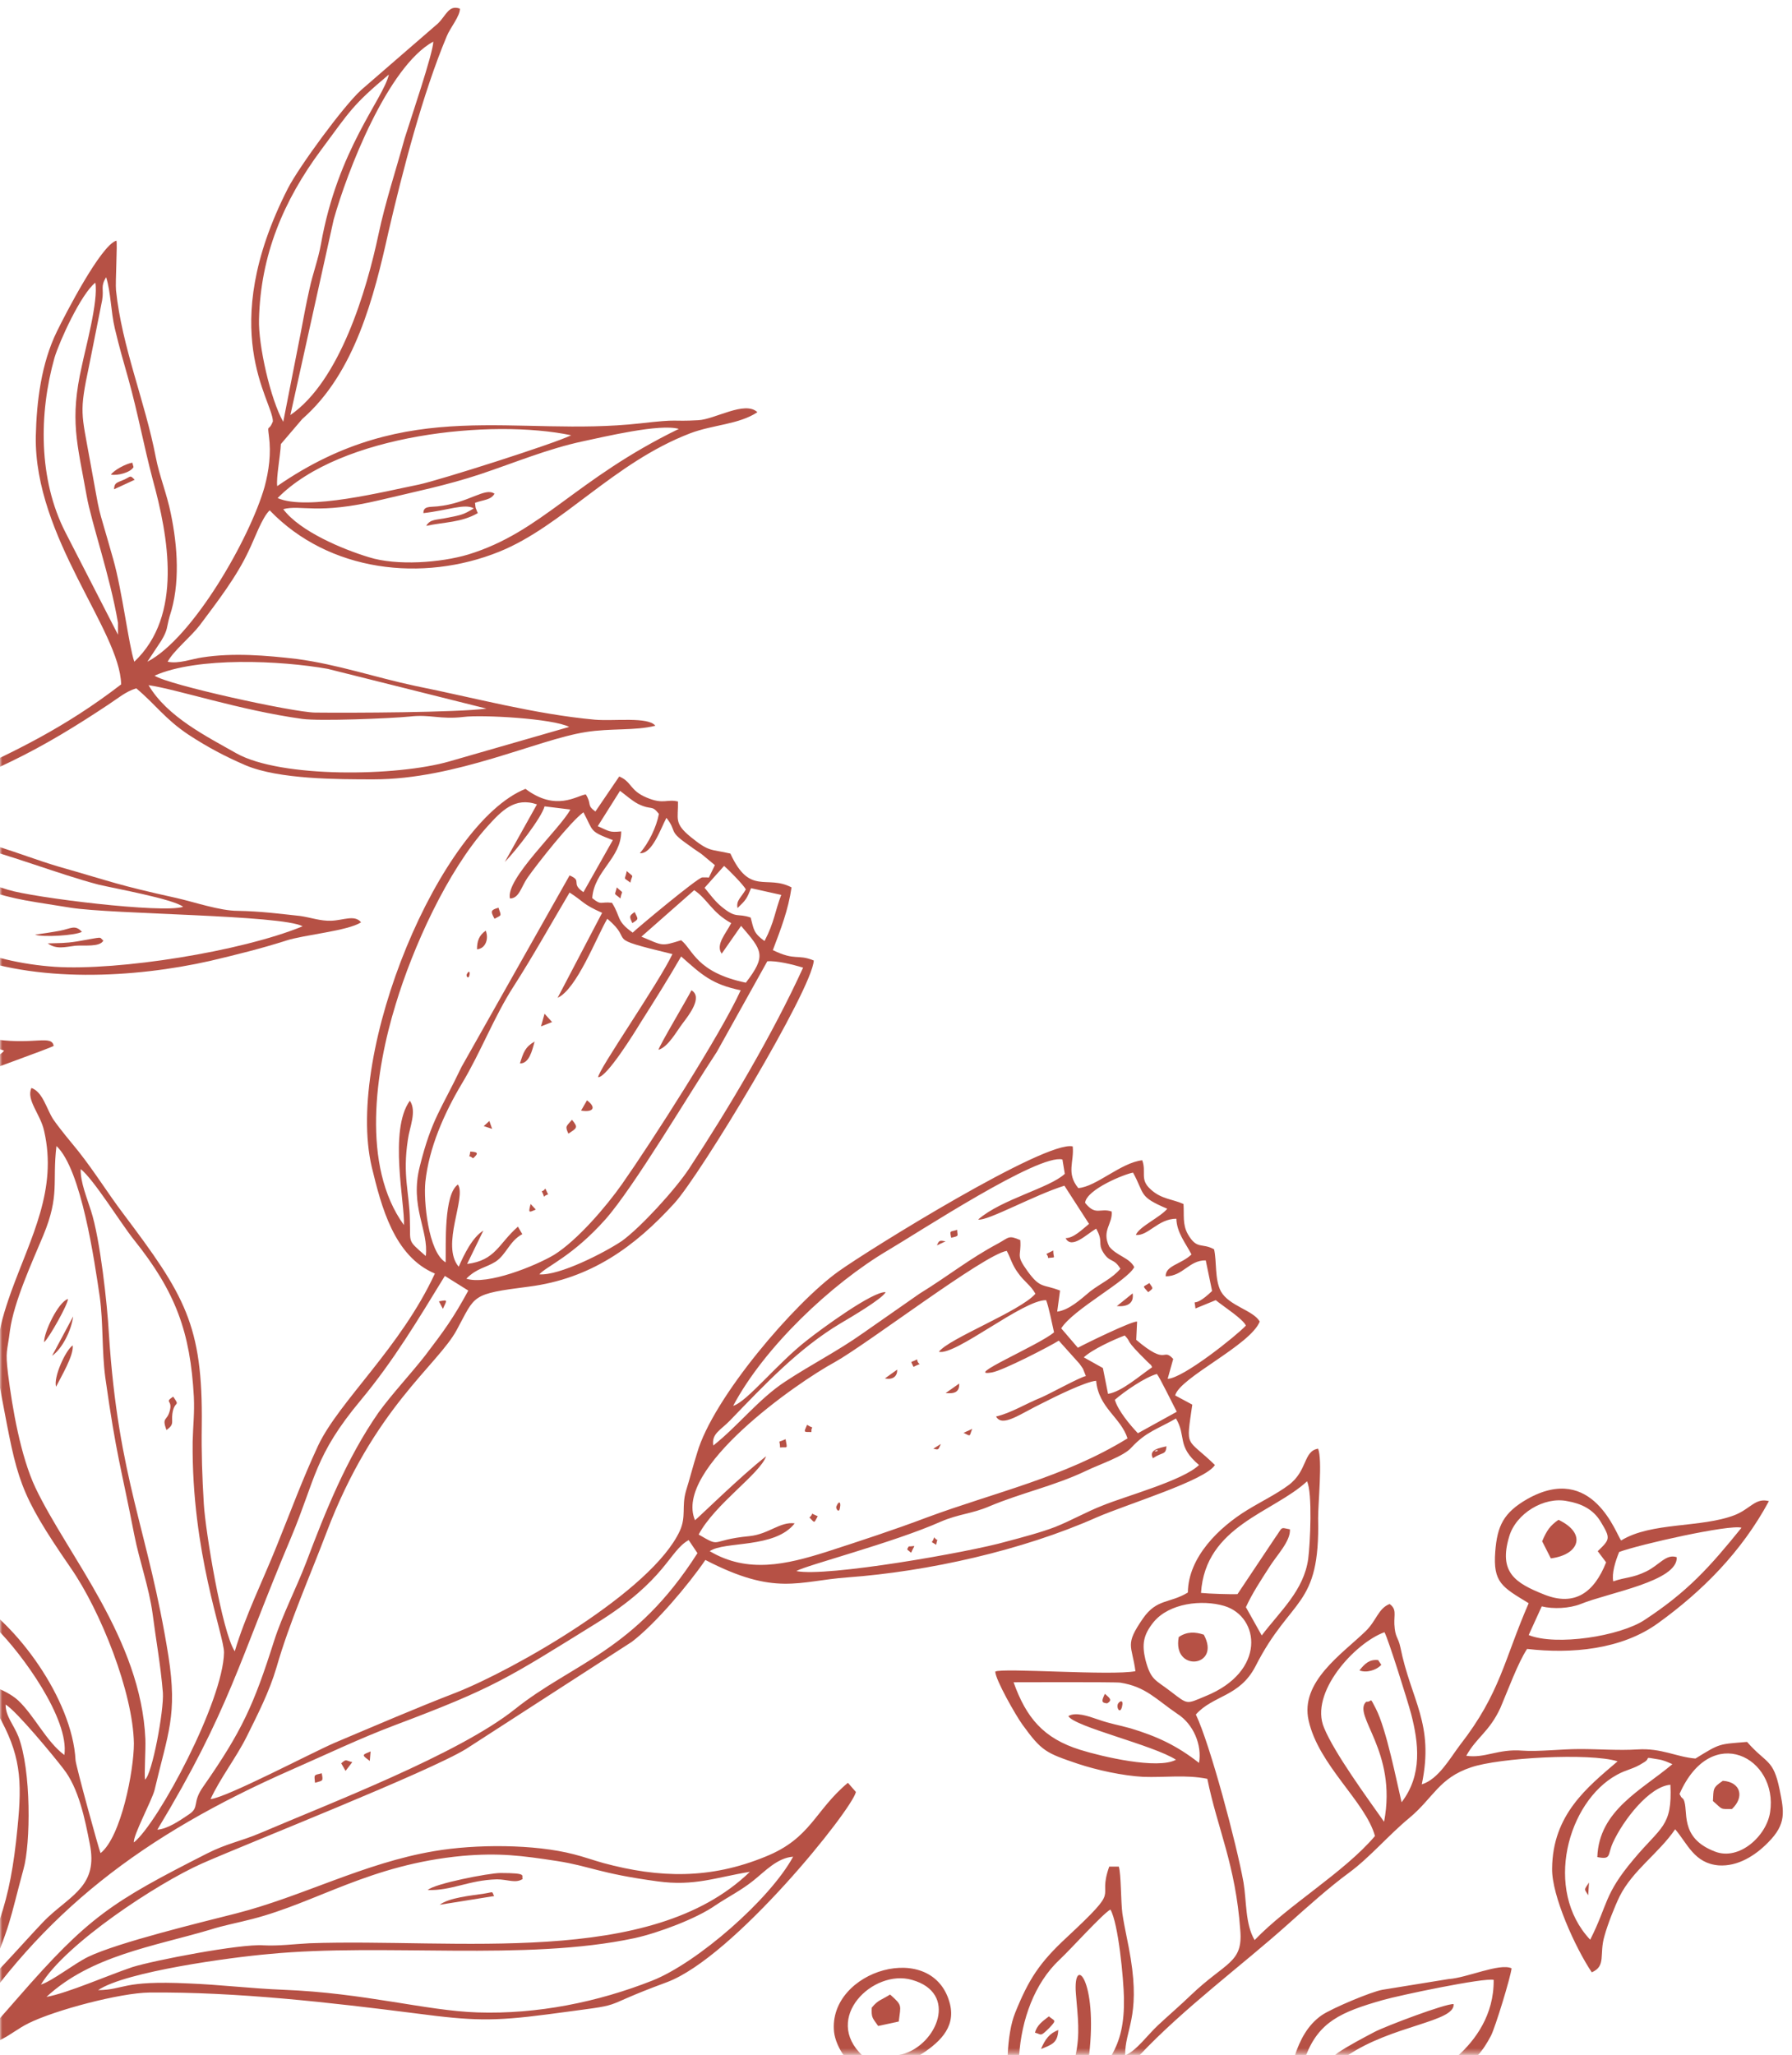 <svg width="389" height="446" viewBox="0 0 389 446" fill="none" xmlns="http://www.w3.org/2000/svg">
<mask id="mask0_302_1901" style="mask-type:luminance" maskUnits="userSpaceOnUse" x="177" y="312" width="212" height="134">
<path d="M177.582 312.431H388.803V445.648H177.582V312.431Z" fill="white"/>
</mask>
<g mask="url(#mask0_302_1901)">
<path fill-rule="evenodd" clip-rule="evenodd" d="M320.717 446.112H316.488C320.201 442.743 324.326 437.311 324.24 429.645C322.178 429.129 303.734 432.997 300.107 434.045C291.048 436.623 286.321 438.772 283.468 446.112H281.061C282.178 442.743 283.811 439.477 286.923 437.311C289.071 435.85 297.614 432.223 300.107 431.793L314.425 429.473C318.465 429.215 325.53 425.932 328.125 427.135C327.953 428.957 324.584 439.993 323.639 441.797C322.779 443.43 321.834 444.909 320.717 446.112ZM292.44 446.112H289.587C289.845 445.94 290.103 445.768 290.36 445.51C292.956 443.774 295.792 442.313 298.388 440.938C300.88 439.649 313.892 434.733 315.543 434.905C315.886 438.772 302.169 439.477 292.44 446.112ZM247.267 446.112H241.234C243.21 442.743 244.07 439.047 243.984 433.615C243.898 429.387 242.781 417.406 241.045 414.381C239.326 415.326 232.347 423.096 230.026 425.244C224.509 430.418 221.741 438.342 221.225 446.112H218.733C218.905 442.399 219.421 439.133 220.366 436.795C223.288 429.559 225.626 425.932 231.487 420.5C244.07 408.777 237.951 413.091 240.787 405.064H242.867C243.382 406.714 243.296 412.662 243.64 415.24C244.156 418.695 244.929 421.703 245.445 424.986C247.525 437.827 244.156 440.508 244.242 446.026C246.648 445.081 249.158 441.54 251.392 439.477C253.816 437.225 256.223 435.162 258.56 432.911C266.055 425.76 269.854 426.018 269.235 418.867C268.204 404.548 264.25 396.796 262.084 386.018C257.34 385.073 252.957 385.761 248.127 385.589C243.64 385.331 238.122 384.128 233.98 382.753C227.087 380.415 226.142 380.071 221.913 374.21C220.538 372.319 216.051 364.463 216.051 362.744C217.599 361.885 241.32 363.69 246.476 362.658C245.703 356.883 244.07 357.055 248.127 351.193C251.135 346.879 253.902 347.996 257.856 345.589C257.942 337.923 264.594 331.443 270.799 327.661C273.635 325.925 277.262 324.12 279.669 322.315C283.897 319.204 282.866 314.89 286.132 314.374C287.094 316.798 286.132 326.011 286.132 329.466C286.579 349.045 280.27 346.363 272.518 361.627C269.063 368.262 263.373 367.832 259.592 372.061C262.686 378.524 268.461 400.251 269.94 408.519C270.627 412.662 270.283 417.492 272.346 421.016C279.583 413.435 291.736 406.37 298.474 398.429C296.394 390.935 286.235 383.096 284.069 373.35C282.178 364.979 291.306 358.945 296.394 354.029C298.818 351.709 299.161 349.045 301.654 348.082C303.218 349.216 302.599 350.334 302.685 352.482C302.857 355.508 303.476 355.078 303.991 357.484C306.312 369.036 311.4 374.038 308.633 387.222C312.259 386.104 314.769 381.532 316.918 378.696C325.719 367.403 326.492 360.166 331.838 347.91C326.062 344.386 324.068 343.441 324.584 336.703C325.014 331.099 326.406 328.263 331.494 325.323C345.796 317.227 350.884 333.179 351.915 334.296C358.464 330.24 369.242 331.615 376.581 328.778C380.019 327.403 381.051 324.98 383.99 325.753C378.043 336.789 369.499 345.332 359.942 352.225C352.001 358 341.051 358.945 331.494 357.828C329.5 360.853 327.266 366.973 325.719 370.583C323.295 375.842 320.545 376.96 318.293 381.016C322.35 381.618 325.186 379.469 330.446 379.899C333.901 380.157 338.989 379.555 342.873 379.555C347.343 379.555 351.227 379.899 355.456 379.641C360.63 379.298 363.896 381.274 368.038 381.618C373.47 378.266 373.04 378.524 379.246 378.008C383.474 382.838 384.935 381.618 386.311 388.356C387.256 393.083 387.875 395.765 383.818 399.821C381.051 402.658 377.269 405.064 373.126 404.806C367.781 404.377 366.319 400.079 363.638 396.968C360.028 402.228 354.425 405.855 351.571 411.544C350.454 413.865 348.993 417.578 348.305 420.07C347.085 424.127 348.735 426.619 345.538 428.012C341.997 422.752 336.823 411.373 336.926 405.511C337.012 393.771 344.592 387.823 351.141 382.22C345.108 380.329 325.358 381.446 319.324 383.526C312.345 385.847 311.142 390.161 305.968 394.476C301.482 398.171 297.339 403.087 292.87 406.37C288.641 409.465 283.725 413.865 279.669 417.492C269.682 426.447 256.996 435.764 247.267 446.112ZM236.404 446.112H233.464C234.496 441.368 233.98 437.913 233.55 432.653C232.863 423.955 238.38 429.473 236.404 446.112ZM199.498 446.112H192.176C193.121 445.682 193.723 446.37 195.957 445.768C203.383 443.688 208.127 432.481 197.951 429.645C189.58 427.221 178.459 437.913 187.26 446.112H183.203C182.086 444.548 181.226 442.571 181.054 440.938C179.679 427.565 202.695 420.672 206.219 434.905C207.526 440.25 203.555 443.516 199.498 446.112ZM220.022 365.065C220.194 365.065 242.351 364.979 243.21 365.151C248.728 366.027 250.963 368.778 255.535 371.889C259.076 374.124 260.967 378.696 260.279 382.563C255.449 378.782 251.135 376.788 245.445 375.069C242.695 374.295 241.148 374.124 238.208 373.092C236.232 372.405 233.464 371.459 231.917 372.405C233.206 374.725 250.361 378.696 255.277 381.876C251.307 384.042 239.154 381.188 234.496 379.727C226.485 377.235 222.772 372.748 220.022 365.065ZM300.45 395.335C296.738 390.075 289.673 380.415 287.438 374.983C284.155 367.403 294.073 356.539 300.536 354.201C301.396 355.765 305.538 369.036 306.312 371.889C307.945 378.18 308.822 385.159 304.249 391.106C303.218 386.792 300.966 375.241 298.646 370.754C297.167 367.918 298.044 369.379 296.566 369.293C293.472 372.233 303.39 379.985 300.45 395.335ZM265.797 348.512C273.463 350.849 274.942 362.744 261.654 368.09C257.512 369.809 257.942 369.981 254.246 367.145C250.791 364.463 249.845 364.721 248.642 360.166C247.869 356.883 248.127 354.82 250.447 351.967C253.816 347.91 260.881 347.051 265.797 348.512ZM364.583 389.302C371.493 373.608 386.053 381.446 384.248 393.255C383.474 398.429 377.527 403.861 372.267 401.798C364.326 398.773 366.663 392.825 365.46 390.505C365.116 389.989 365.116 390.419 364.583 389.302ZM345.194 420.93C335.018 410.152 340.278 391.021 350.97 385.159C353.118 383.956 354.511 383.956 356.659 382.563C358.722 381.446 356.315 381.188 359.942 381.79C361.146 381.962 362.005 382.392 363.036 382.838C356.401 388.442 347.085 392.825 346.741 403.001C349.852 403.603 348.907 402.572 350.11 399.907C352.345 394.991 358.034 387.651 362.607 387.308C363.036 396.452 360.544 396.366 354.596 403.517C348.116 411.201 349.079 413.263 345.194 420.93ZM260.709 345.675C261.654 331.099 276.403 328.263 283.725 321.456C284.929 323.948 284.413 334.984 283.983 338.267C283.038 345.16 277.864 349.646 273.893 354.906L270.455 348.769C271.83 345.761 273.721 342.908 275.543 340.072C277.09 337.562 280.184 334.468 280.013 331.873C277.778 331.443 278.551 331.271 276.747 333.781L268.633 345.933C267.516 346.019 262.256 345.847 260.709 345.675ZM348.649 339.04C346.053 345.589 341.825 348.684 335.19 346.019C328.899 343.527 325.272 341.189 327.609 333.437C329.07 328.435 335.19 324.722 340.192 325.753C343.217 326.269 345.796 327.489 347.429 330.154C349.68 333.866 349.508 334.038 346.827 336.617L348.649 339.04ZM351.485 336.789C355.886 335.156 375.447 330.755 378.043 331.529C371.064 340.158 366.319 345.418 357.003 351.537C351.657 355.078 337.785 357.227 331.838 354.82L334.674 348.598C337.184 349.216 340.708 349.045 343.131 348.082C349.251 345.589 364.24 343.166 363.982 337.923C361.661 337.132 360.2 339.642 357.347 341.017C354.339 342.478 352.946 342.22 350.196 343.166C349.852 341.447 350.626 338.869 351.485 336.789Z" fill="#B65145"/>
</g>
<path fill-rule="evenodd" clip-rule="evenodd" d="M334.761 334.468L336.652 338.181C342.874 337.39 344.507 332.749 338.302 329.809C336.48 331.099 335.792 332.061 334.761 334.468Z" fill="#B65145"/>
<path fill-rule="evenodd" clip-rule="evenodd" d="M255.877 355.249C254.416 363.001 265.194 361.798 261.309 354.733C259.418 354.115 257.682 354.029 255.877 355.249Z" fill="#B65145"/>
<path fill-rule="evenodd" clip-rule="evenodd" d="M189.236 435.678C189.15 437.827 189.322 437.827 190.629 439.649L195.098 438.686C195.528 435.076 195.957 435.248 193.207 432.825C191.316 434.045 190.629 433.959 189.236 435.678Z" fill="#B65145"/>
<path fill-rule="evenodd" clip-rule="evenodd" d="M371.838 390.848C374.072 392.739 373.213 392.567 375.963 392.567C378.731 389.989 377.871 386.705 373.987 386.448C371.666 387.995 372.01 388.253 371.838 390.848Z" fill="#B65145"/>
<path fill-rule="evenodd" clip-rule="evenodd" d="M224.68 441.11C226.141 441.454 225.711 442.141 227.86 439.993C229.493 438.256 228.891 438.6 227.688 437.569C226.313 438.6 225.023 439.563 224.68 441.11Z" fill="#B65145"/>
<path fill-rule="evenodd" clip-rule="evenodd" d="M295.105 362.486C296.567 363.087 298.732 362.486 299.85 361.282L299.162 360.251C297.34 360.062 296.309 360.938 295.105 362.486Z" fill="#B65145"/>
<mask id="mask1_302_1901" style="mask-type:luminance" maskUnits="userSpaceOnUse" x="221" y="440" width="10" height="6">
<path d="M221.586 440.044H230.387V445.648H221.586V440.044Z" fill="white"/>
</mask>
<g mask="url(#mask1_302_1901)">
<path fill-rule="evenodd" clip-rule="evenodd" d="M225.97 444.651C228.376 443.688 229.579 443.344 229.751 440.508C227.775 441.282 226.915 442.485 225.97 444.651Z" fill="#B65145"/>
</g>
<path fill-rule="evenodd" clip-rule="evenodd" d="M240.355 369.637C241.49 368.949 240.957 368.519 239.839 367.574C239.152 369.035 238.98 369.551 240.355 369.637Z" fill="#B65145"/>
<path fill-rule="evenodd" clip-rule="evenodd" d="M242.694 369.723C242.265 370.582 243.124 372.06 243.554 370.41C243.983 368.691 243.038 369.121 242.694 369.723Z" fill="#B65145"/>
<path fill-rule="evenodd" clip-rule="evenodd" d="M344.763 411.286L344.935 408.519C343.731 410.323 343.903 409.808 344.763 411.286Z" fill="#B65145"/>
<mask id="mask2_302_1901" style="mask-type:luminance" maskUnits="userSpaceOnUse" x="0" y="167" width="275" height="279">
<path d="M0 167.217H274.391V445.647H0V167.217Z" fill="white"/>
</mask>
<g mask="url(#mask2_302_1901)">
<path fill-rule="evenodd" clip-rule="evenodd" d="M162.781 406.198C141.226 427.049 99.061 420.586 67.175 421.703C63.806 421.875 60.523 422.322 57.171 422.15C52.169 421.789 33.381 425.416 28.723 426.877C23.549 428.613 14.576 432.567 10.089 433.34C19.75 424.385 33.295 422.408 45.534 418.781C48.456 417.835 51.739 417.234 54.747 416.443C68.808 412.833 80.273 404.634 100.367 402.743C108.291 402.056 113.122 402.657 120.96 403.861C128.111 404.978 130.019 406.542 142.687 408.261C150.783 409.378 155.355 407.402 162.781 406.198ZM-4.384 446.112H-6.618C-6.189 445.51 -5.759 444.908 -5.329 444.376C-2.235 440.336 0.618 437.311 3.884 433.529C19.234 415.927 24.236 412.747 44.932 402.228C49.143 400.079 52.341 399.546 56.397 397.827C71.73 391.278 99.491 380.672 111.746 370.926C124.329 360.853 137.771 358.43 151.402 337.046L149.494 334.21C145.179 336.616 144.664 342.822 129.503 352.224C110.01 364.291 107.432 366.199 85.705 374.381C78.124 377.235 70.785 380.758 63.29 384.041C30.957 398.257 9.058 414.982 -8.44 442.141V435.42C-0.671 419.554 2.165 413.607 3.798 396.624C4.847 386.19 4.486 380.672 -0.585 371.803C-1.719 369.809 -2.235 366.199 -7.323 368.09C-7.581 370.926 -3.61 373.092 -3.524 375.412C-3.352 378.782 -7.323 379.985 -7.495 384.299C-7.667 387.995 -4.212 399.202 -6.532 418.093C-6.893 421.273 -7.409 424.213 -7.925 427.393C-7.925 427.65 -8.183 428.785 -8.44 430.16V412.49C-7.753 405.15 -7.667 397.999 -8.44 392.224V379.641H-8.354C-6.618 378.438 -6.275 377.32 -5.759 375.842L-8.44 371.459V366.199C-4.899 364.033 1.306 366.629 3.884 368.949C7.425 372.232 10.089 378.008 13.974 380.844C15.092 373.006 4.675 358.773 -0.757 353.428C-3.009 351.193 -5.587 349.388 -8.44 347.738V345.503C-7.839 345.761 -7.323 346.105 -6.722 346.363C3.54 352.138 15.693 368.777 16.398 381.962C16.398 382.924 21.486 401.454 21.83 402.142C26.299 398.601 29.066 384.213 29.066 378.352C28.895 367.316 21.83 349.56 15.349 340.243C3.884 323.604 3.798 321.198 0.274 302.651C-1.462 293.695 -0.671 289.037 2.423 280.322C6.738 268.427 12.513 258.165 9.574 245.411C8.8 241.784 5.62 238.69 6.824 236.094C9.316 236.971 10.089 240.666 11.568 242.918C13.115 245.153 15.264 247.662 17 249.811C20.609 254.383 23.291 258.784 26.729 263.339C40.016 281.009 44.073 287.404 43.798 309.372C43.712 315.336 43.883 320.407 44.245 326.372C44.588 332.233 48.198 354.201 50.965 358.344C53.2 350.763 57.171 342.736 60.093 335.413C63.204 327.747 65.611 321.112 69.066 313.686C73.638 304.043 86.994 292.389 94.403 276.368C85.533 272.655 82.766 261.792 80.703 253.266C74.755 227.998 95.623 178.596 114.067 171.188C120.702 176.19 125.188 172.649 127.165 172.391C128.558 174.643 127.251 174.643 129.245 176.104L134.419 168.506C137.169 169.641 136.654 171.531 140.366 173.078C144.062 174.643 144.75 173.336 147.173 173.938C147.259 177.737 146.228 178.596 149.924 181.621C154.066 184.973 154.152 184.2 158.553 185.231C162.781 194.462 166.391 189.718 171.823 192.571C171.135 197.401 169.502 201.612 167.766 206.185C172.768 208.609 173.026 206.958 176.653 208.437C176.309 214.728 152.004 254.985 146.4 261.104C137.771 270.593 128.197 277.486 114.841 279.205C102.086 280.838 103.289 281.009 99.147 288.607C95.021 296.273 81.132 305.504 70.871 332.577C67.175 342.306 62.86 351.966 60.007 361.885C58.46 367.144 55.968 371.975 53.544 376.874C51.309 381.36 47.768 385.932 45.706 390.419C49.229 390.075 67.519 380.415 72.693 378.18C81.304 374.553 90.277 370.668 98.975 367.316C111.471 362.4 141.57 345.331 147.603 332.147C148.978 329.036 147.947 326.973 148.892 323.604C149.752 320.854 150.439 318.087 151.316 315.336C154.754 303.338 172.596 282.574 182.085 275.853C188.72 271.108 227 247.387 232.862 248.78C233.205 252.132 231.4 254.555 234.065 257.821C237.95 257.563 243.295 252.303 247.954 251.788C248.899 254.383 247.352 255.93 249.759 258.079C252.079 260.245 254.417 260.159 256.909 261.276C257.081 263.683 256.651 265.677 257.855 267.825C259.849 271.28 260.88 269.63 263.544 271.108C264.163 273.687 263.63 277.572 265.023 280.236C266.827 283.433 272.001 284.293 273.462 286.785C271.4 291.959 256.05 298.955 255.104 302.823L258.817 304.816C257.425 314.546 257.425 311.795 263.733 317.915C261.653 321.284 244.757 326.372 238.036 329.294C221.912 336.445 201.56 341.017 183.975 342.306C173.284 343.08 168.385 346.449 153.121 338.524C149.408 343.956 142.257 352.396 137.169 356.281L101.141 379.555C92.77 384.643 54.231 399.821 43.883 404.376C34.154 408.691 14.232 421.789 8.886 430.676C11.482 429.816 16.14 426.103 19.148 424.642C25.611 421.531 43.712 417.148 51.223 415.24C65.697 411.544 78.984 404.29 94.231 401.712C103.203 400.165 116.044 400.165 124.587 402.4C126.65 402.915 128.815 403.689 130.964 404.29C143.117 407.573 154.152 407.831 166.133 402.915C176.051 398.945 176.825 392.911 184.061 386.878L185.798 388.872C184.938 392.739 159.326 424.728 144.75 430.16C128.111 436.279 138.029 434.561 118.811 437.139C107.002 438.686 102.43 438.514 90.621 436.967C71.73 434.561 51.481 432.223 32.418 432.395C26.041 432.481 11.998 436.193 6.222 439.047C3.97 440.164 2.337 441.539 0.446 442.485C-3.352 444.462 -2.235 443 -4.384 446.112ZM172.167 402.915C167.164 412.146 151.402 425.932 141.57 429.816C129.761 434.475 116.645 437.139 103.633 436.709C92.598 436.365 79.156 432.481 61.485 431.793C54.661 431.535 47.682 430.676 40.875 430.418C26.299 429.73 27.176 431.793 21.297 431.879C27.176 427.84 50.364 424.728 58.374 424.041C83.367 421.617 113.981 425.674 137.771 420.586C142.859 419.468 151.23 416.357 155.355 413.435C158.209 411.544 160.873 410.238 163.555 408.089C166.133 406.026 168.729 403.173 172.167 402.915ZM12.255 248.694C17.687 253.782 20.523 273.773 21.658 281.456C22.431 287.06 22.088 293.179 22.861 298.955C25.268 316.024 26.213 318.001 29.152 333.093C30.27 338.782 32.332 344.386 33.123 350.162C33.897 356.195 34.842 361.111 35.358 367.316C35.615 371.098 33.037 385.073 31.473 386.19C31.301 384.815 31.645 379.727 31.559 377.406C30.613 355.679 14.748 337.665 7.683 322.831C4.486 316.024 2.681 305.676 1.736 298.078C1.134 293.007 1.564 293.523 2.165 288.693C3.025 282.488 6.91 274.031 9.402 268.083C13.029 259.299 11.31 256.618 12.255 248.694ZM1.22 369.895C3.626 371.356 11.74 381.188 13.716 383.784C17.085 387.995 18.461 394.819 19.492 400.165C21.297 409.035 15.693 411.114 10.365 416.099C7.941 418.351 -1.719 429.473 -3.181 430.246C2.337 418.093 2.079 416.718 5.105 405.597C6.652 400.165 6.824 384.127 3.97 376.788C2.939 374.209 1.22 372.49 1.22 369.895ZM17.515 253.696C20.352 255.93 26.127 265.333 29.066 269.029C38.194 280.408 41.305 289.123 42.079 303.08C42.251 306.707 41.907 309.286 41.821 312.827C41.563 336.96 48.628 354.82 48.628 358.601C48.456 369.121 34.412 395.507 29.066 399.821C28.809 398.429 32.951 390.762 33.553 388.442C36.475 376.014 38.555 372.232 36.561 359.375C32.16 331.786 25.697 321.456 23.635 289.381C23.291 283.089 21.744 268.857 19.75 262.737C18.89 259.987 17.429 256.532 17.515 253.696ZM34.154 397.054C49.934 370.926 51.825 360.509 63.204 333.608C68.55 320.854 68.206 315.938 78.382 303.768C85.533 295.156 90.707 286.441 96.568 276.884L101.656 280.064C98.373 286.097 96.397 288.779 92.254 294.211C89.074 298.267 85.103 302.479 82.164 306.535C75.271 316.454 70.699 327.833 66.47 339.04C64.322 344.644 61.313 350.419 59.491 356.109C55.091 369.981 52.513 375.67 44.158 387.651C41.563 391.278 43.454 392.138 40.961 393.771C38.899 395.163 36.389 396.882 34.154 397.054ZM116.559 174.557L109.581 187.053C111.918 184.716 117.608 177.393 118.21 174.986L123.813 175.674C121.647 179.799 109.667 190.749 110.698 194.977C112.692 194.977 113.122 192.485 114.497 190.491C116.731 187.311 123.899 178.252 126.65 176.276C128.901 180.504 127.853 180.332 133.027 182.309L126.65 193.602C123.727 191.626 126.564 191.196 123.641 189.975L100.178 231.539C95.795 240.752 93.715 242.746 91.137 253.077C88.885 261.878 93.113 266.966 92.426 272.57C88.283 268.943 89.16 269.888 88.971 264.731C88.885 258.784 87.338 255.157 88.541 247.301C88.885 244.637 90.535 241.182 88.971 238.861C84.33 245.239 87.939 261.362 87.682 265.849C78.382 252.991 81.476 232.312 85.877 217.994C89.59 205.669 97.084 189.03 105.782 179.37C108.893 175.932 111.746 172.907 116.559 174.557ZM172.854 340.931C175.106 339.642 194.066 334.726 204.156 330.239C208.126 328.52 210.963 328.52 214.761 326.887C221.74 323.948 228.805 322.487 235.715 319.204C238.723 317.743 243.983 316.024 245.616 314.116C248.813 310.678 251.22 310.162 255.276 307.825C257.597 311.709 255.362 313.772 260.278 317.915C256.823 321.284 244.413 324.636 239.325 326.715C235.801 328.091 232.518 329.981 229.063 331.357C226.141 332.491 221.654 333.694 218.371 334.554C210.619 336.788 179.334 342.306 172.854 340.931ZM242.006 303.768C244.069 301.963 248.555 298.869 251.134 298.164C251.735 298.869 254.675 304.902 255.448 306.363L247.008 311.022C245.272 309.2 242.694 306.106 242.006 303.768ZM240.528 302.479L239.411 296.875L235.268 294.555C237.09 292.836 241.834 290.67 244.155 289.81C245.874 291.615 243.725 290.24 249.071 295.5C250.274 296.703 249.587 295.758 250.102 296.703C247.524 298.439 243.467 302.049 240.528 302.479ZM203.812 293.351C207.439 294.211 222.084 282.058 227.086 282.144C227.602 283.347 228.461 287.576 228.805 289.123C225.625 291.873 208.814 298.955 215.363 297.82C217.769 297.391 227.945 292.131 229.836 290.928L234.323 295.93C234.409 296.016 235.096 297.047 235.096 297.047L235.715 298.611C234.409 298.869 228.031 302.393 226.055 303.252C222.6 304.645 219.506 306.621 216.222 307.395C217.598 309.819 221.31 306.879 226.484 304.387C228.891 303.166 235.629 299.814 237.95 299.643C238.465 305.504 243.295 307.567 244.757 312.139C231.057 320.579 215.879 323.862 201.216 329.294C193.894 332.061 186.743 334.382 179.334 336.788C170.791 339.47 162.351 341.533 154.066 336.616C157.263 334.382 168.213 336.101 172.51 330.583C169.33 330.153 166.907 332.921 162.695 333.351C153.808 334.21 156.834 336.015 151.66 333.007C155.184 326.372 164.93 319.891 166.305 316.024C160.959 320.149 151.23 329.724 150.869 329.895C146.142 318.774 172.94 300.072 181.225 295.586C188.462 291.529 213.644 272.226 218.543 271.452C219.42 273.085 219.677 274.46 220.967 276.196C222.342 278.173 223.717 278.861 224.765 280.752C221.482 284.55 205.875 290.498 203.812 293.351ZM159.154 305.074C165.875 292.389 180.452 278.603 192.69 271.366C199.583 267.31 225.453 250.327 230.627 251.616L231.143 254.727C227.86 257.821 217.34 260.245 212.338 264.645C214.246 265.075 224.594 259.299 231.057 257.306L236.403 265.591C234.838 266.88 233.033 268.685 231.315 268.685C232.604 271.194 235.887 267.825 237.95 266.622C239.583 269.544 238.207 269.716 239.497 271.796C240.958 274.117 241.748 272.913 243.209 275.32C241.491 277.4 238.895 278.517 236.66 280.236C234.58 281.972 232.088 284.293 229.492 284.636L230.111 280.064C226.398 278.603 225.883 279.72 223.115 275.939C220.365 272.14 221.74 272.827 221.482 269.114C218.904 267.997 219.076 268.513 216.738 269.802C210.275 273.257 206.132 276.712 199.583 280.752L187.345 289.295C181.741 293.265 176.223 296.016 170.448 299.814C164.672 303.596 160.186 309.475 154.84 313.686C154.41 311.108 156.473 310.334 158.467 308.254C165.875 300.588 173.37 292.578 182.514 287.146C184.577 285.926 191.487 281.886 192.261 280.408C189.493 280.15 178.114 288.521 175.192 290.842C168.729 295.844 162.162 304.215 159.154 305.074ZM235.543 261.018C235.887 258.079 244.241 254.727 245.96 254.469C248.555 259.214 247.094 259.643 253.385 262.308C251.821 264.198 247.266 266.192 246.561 267.997C249.243 268.255 251.392 264.473 255.362 264.473C255.448 267.482 257.339 269.716 258.645 272.226C256.394 274.374 252.956 274.632 253.042 276.97C256.823 276.97 258.13 273.429 261.739 273.515L263.115 280.15C258.645 284.464 259.247 281.095 259.505 283.949L263.905 282.144C265.71 283.605 269.767 286.183 270.454 287.662C268.46 289.81 256.823 299.127 253.471 299.213L254.675 294.898C252.251 292.303 253.557 296.617 246.647 290.756L246.836 286.785C245.616 286.699 235.715 291.529 233.979 292.475L230.369 288.263C232.948 284.121 244.671 278.001 246.218 274.976C245.186 272.913 242.436 272.57 240.786 270.507C239.067 267.052 241.576 265.591 241.319 262.909C238.809 262.05 237.864 263.941 235.543 261.018ZM121.046 216.533C125.188 214.642 129.417 203.521 131.823 199.378C138.115 204.638 130.276 203.263 145.97 207.044C142.945 213.421 129.761 232.312 129.847 233.773C131.738 233.773 137.771 224.027 138.974 222.05C142.085 217.134 144.922 212.648 147.861 207.56C152.347 211.531 154.496 213.593 160.787 214.9C156.559 224.285 141.312 248.006 135.021 256.962C131.566 261.878 125.274 269.2 120.272 272.312C116.216 274.718 105.782 278.947 101.227 277.486C103.547 275.148 105.438 275.148 107.604 273.773C109.924 272.226 110.612 269.286 113.379 267.825L112.434 266.192C108.205 269.888 107.604 273.515 101.399 274.288L104.922 267.052C102.516 268.513 100.711 272.312 99.576 274.89C95.623 270.249 101.313 259.815 99.405 257.048C96.311 259.214 96.826 269.974 96.74 273.945C92.942 271.71 91.91 260.503 92.34 256.446C93.113 249.123 96.397 241.612 100.264 235.149C104.407 228.256 107.26 220.589 111.557 213.954C115.614 207.646 119.757 200.237 123.641 193.688C126.735 195.665 126.392 196.181 130.706 198.089L121.046 216.533ZM166.563 208.609C168.557 208.437 172.081 209.296 174.332 209.984C167.766 224.371 158.209 240.494 149.58 253.61C146.572 258.165 139.06 266.364 135.021 269.286C131.308 271.796 121.39 276.884 117.075 276.54C118.725 274.718 124.243 272.655 131.394 264.645C137.599 257.649 149.666 237.229 155.613 228.256L166.563 208.609ZM150.697 193.173C153.637 195.149 154.496 198.003 158.725 200.323C157.607 202.575 155.27 204.982 156.662 206.958L160.873 200.925C165.446 206.271 166.477 207.302 161.905 213.25C151.144 211.015 150.439 206.099 147.861 204.036C143.461 205.411 143.976 205.239 139.232 203.263L150.697 193.173ZM157.178 187.913C158.381 188.944 161.389 192.055 161.905 193.001C160.873 194.806 159.756 195.407 160.1 197.057C161.99 195.235 162.076 195.063 163.039 192.743L169.588 194.204C168.213 197.745 168.127 200.065 165.961 204.208C163.555 202.489 163.641 201.698 162.953 199.12C160.014 198.089 159.928 199.464 156.662 196.782C155.184 195.579 154.152 194.118 152.949 192.657L157.178 187.913ZM155.184 187.741L153.894 190.405C153.808 190.491 153.551 190.405 153.551 190.405H152.777C152.691 190.405 152.519 190.405 152.433 190.405C151.402 190.491 138.287 201.441 137.341 202.386C133.714 199.808 134.849 199.12 132.855 195.923C130.362 195.579 130.62 196.61 128.558 194.892C128.987 188.944 134.849 186.28 134.849 180.418C132.253 180.676 132.339 180.418 129.761 179.284L134.591 171.617C135.88 172.563 137.169 173.766 138.544 174.471C141.57 175.932 141.398 174.557 143.031 176.619C142.515 179.456 140.796 182.997 138.888 185.145C141.57 185.403 143.461 179.713 144.664 177.479C147.002 180.418 145.008 180.246 149.064 183.083C150.096 183.856 151.23 184.63 152.261 185.317L155.184 187.741Z" fill="#B65145"/>
</g>
<path fill-rule="evenodd" clip-rule="evenodd" d="M92.857 410.151C98.117 410.323 101.658 408.003 107.864 407.831C110.184 407.831 111.92 408.776 113.467 407.745C113.038 407.057 114.842 406.456 108.637 406.456C106.145 406.456 94.233 408.776 92.857 410.151Z" fill="#B65145"/>
<path fill-rule="evenodd" clip-rule="evenodd" d="M142.945 227.825C145.094 227.138 146.83 223.855 148.205 222.05C149.58 220.245 152.606 216.36 150.096 214.899C149.151 216.79 143.031 227.052 142.945 227.825Z" fill="#B65145"/>
<path fill-rule="evenodd" clip-rule="evenodd" d="M9.574 291.272C10.623 290.412 14.834 282.918 14.748 281.886C12.599 282.574 9.488 289.209 9.574 291.272Z" fill="#B65145"/>
<path fill-rule="evenodd" clip-rule="evenodd" d="M12.17 300.932C13.287 298.697 16.055 294.125 15.78 291.959C14.233 293.007 11.568 298.869 12.17 300.932Z" fill="#B65145"/>
<path fill-rule="evenodd" clip-rule="evenodd" d="M95.451 413.349L107.26 411.458C106.659 410.324 107.346 410.582 105.008 410.942C102.172 411.372 97.514 411.802 95.451 413.349Z" fill="#B65145"/>
<path fill-rule="evenodd" clip-rule="evenodd" d="M36.131 310.334C37.936 309.028 37.163 308.684 37.42 306.793C37.85 303.768 39.242 305.418 37.592 303.081C35.529 304.473 37.592 303.682 36.819 306.278C36.217 308.426 35.1 307.481 36.131 310.334Z" fill="#B65145"/>
<path fill-rule="evenodd" clip-rule="evenodd" d="M112.865 230.765C114.842 230.851 115.53 227.998 116.045 226.021C113.983 227.224 113.639 228.341 112.865 230.765Z" fill="#B65145"/>
<path fill-rule="evenodd" clip-rule="evenodd" d="M11.31 294.211C13.544 292.664 15.521 288.607 15.882 285.668L11.31 294.211Z" fill="#B65145"/>
<path fill-rule="evenodd" clip-rule="evenodd" d="M103.548 206.012C105.439 205.84 106.143 203.692 105.439 201.956C103.978 203.004 103.548 204.207 103.548 206.012Z" fill="#B65145"/>
<path fill-rule="evenodd" clip-rule="evenodd" d="M251.221 314.632C251.221 314.632 251.307 314.718 251.221 314.804L251.307 314.89C251.307 314.89 249.846 315.165 251.221 314.632ZM250.276 316.454C252.441 314.975 253.043 315.852 253.215 313.858C251.823 314.202 249.244 314.546 250.276 316.454Z" fill="#B65145"/>
<path fill-rule="evenodd" clip-rule="evenodd" d="M242.436 283.433C244.498 283.605 246.217 283.003 245.873 280.666L242.436 283.433Z" fill="#B65145"/>
<path fill-rule="evenodd" clip-rule="evenodd" d="M123.384 246.012C125.188 244.808 125.618 244.722 124.157 243.004C122.954 244.465 122.593 244.293 123.384 246.012Z" fill="#B65145"/>
<path fill-rule="evenodd" clip-rule="evenodd" d="M126.135 241.009C128.558 241.439 129.676 240.494 127.424 238.775L126.135 241.009Z" fill="#B65145"/>
<path fill-rule="evenodd" clip-rule="evenodd" d="M107.347 199.378C108.894 198.518 108.894 198.948 108.206 196.971C106.573 197.487 106.401 197.659 107.347 199.378Z" fill="#B65145"/>
<path fill-rule="evenodd" clip-rule="evenodd" d="M74.067 382.649L75.013 384.299L76.474 382.391C74.927 382.047 75.271 381.618 74.067 382.649Z" fill="#B65145"/>
<path fill-rule="evenodd" clip-rule="evenodd" d="M117.436 222.738L119.842 221.792L118.209 219.987L117.436 222.738Z" fill="#B65145"/>
<path fill-rule="evenodd" clip-rule="evenodd" d="M68.38 386.878C70.099 386.362 70.185 386.62 69.841 384.815C68.036 385.245 68.208 385.073 68.38 386.878Z" fill="#B65145"/>
<path fill-rule="evenodd" clip-rule="evenodd" d="M205.274 302.307C207.165 302.479 208.3 302.135 208.214 300.244L205.274 302.307Z" fill="#B65145"/>
<path fill-rule="evenodd" clip-rule="evenodd" d="M137.256 200.323C138.717 199.378 138.545 199.549 137.772 197.917C136.482 198.776 136.654 198.948 137.256 200.323Z" fill="#B65145"/>
<path fill-rule="evenodd" clip-rule="evenodd" d="M136.827 191.54C137.257 189.546 137.772 190.577 136.053 189.03C135.624 191.196 135.194 190.233 136.827 191.54Z" fill="#B65145"/>
<path fill-rule="evenodd" clip-rule="evenodd" d="M169.33 314.116C170.963 313.944 170.963 314.632 170.533 312.311C168.556 313.257 169.33 312.225 169.33 314.116Z" fill="#B65145"/>
<path fill-rule="evenodd" clip-rule="evenodd" d="M192.089 299.127C193.636 299.471 194.839 298.783 194.753 297.219L192.089 299.127Z" fill="#B65145"/>
<path fill-rule="evenodd" clip-rule="evenodd" d="M249.242 280.408C250.531 279.463 250.273 279.635 249.499 278.431C248.124 279.377 247.866 278.861 249.242 280.408Z" fill="#B65145"/>
<path fill-rule="evenodd" clip-rule="evenodd" d="M206.478 268.599C208.386 268.169 207.784 268.255 207.784 266.88C206.22 267.396 206.134 266.88 206.478 268.599Z" fill="#B65145"/>
<path fill-rule="evenodd" clip-rule="evenodd" d="M134.677 194.977C135.021 193 135.537 194.117 133.887 192.57C133.457 194.547 133.113 193.602 134.677 194.977Z" fill="#B65145"/>
<path fill-rule="evenodd" clip-rule="evenodd" d="M176.139 310.764C176.053 309.113 177.084 310.334 175.193 309.199C174.506 310.85 174.334 310.764 176.139 310.764Z" fill="#B65145"/>
<path fill-rule="evenodd" clip-rule="evenodd" d="M177.512 329.036C175.449 328.176 176.91 328.348 175.707 329.294C176.996 330.669 176.652 330.497 177.512 329.036Z" fill="#B65145"/>
<path fill-rule="evenodd" clip-rule="evenodd" d="M80.274 382.134L80.446 380.071C78.641 380.844 78.383 380.758 80.274 382.134Z" fill="#B65145"/>
<path fill-rule="evenodd" clip-rule="evenodd" d="M227.516 272.999C229.406 272.742 228.633 273.257 228.633 271.366C226.312 272.57 227.43 271.71 227.516 272.999Z" fill="#B65145"/>
<path fill-rule="evenodd" clip-rule="evenodd" d="M198.294 296.617C200.529 295.5 199.326 296.617 199.068 294.984C197.607 295.844 197.607 295.07 198.294 296.617Z" fill="#B65145"/>
<path fill-rule="evenodd" clip-rule="evenodd" d="M95.281 282.402L96.141 284.035C97.086 281.972 97.258 282.058 95.281 282.402Z" fill="#B65145"/>
<path fill-rule="evenodd" clip-rule="evenodd" d="M102.087 249.897C101.916 251.701 101.4 250.326 102.689 251.358C103.978 250.24 103.72 249.983 102.087 249.897Z" fill="#B65145"/>
<path fill-rule="evenodd" clip-rule="evenodd" d="M105.008 244.379L106.83 244.98L106.228 243.261L105.008 244.379Z" fill="#B65145"/>
<path fill-rule="evenodd" clip-rule="evenodd" d="M197.263 335.585C196.747 336.444 196.833 336.101 197.778 336.96C198.638 334.983 198.896 335.585 197.263 335.585Z" fill="#B65145"/>
<path fill-rule="evenodd" clip-rule="evenodd" d="M116.303 262.479L115.186 261.276C114.67 263.253 114.756 263.167 116.303 262.479Z" fill="#B65145"/>
<path fill-rule="evenodd" clip-rule="evenodd" d="M117.609 258.508C118.555 260.416 117.523 259.557 118.985 259.213C117.953 257.047 118.727 258.251 117.609 258.508Z" fill="#B65145"/>
<path fill-rule="evenodd" clip-rule="evenodd" d="M209.158 310.936C210.877 311.795 210.361 311.709 211.049 310.076L209.158 310.936Z" fill="#B65145"/>
<path fill-rule="evenodd" clip-rule="evenodd" d="M181.569 326.887C181.312 327.317 182.171 328.606 182.343 327.145C182.601 325.925 182.085 325.581 181.569 326.887Z" fill="#B65145"/>
<path fill-rule="evenodd" clip-rule="evenodd" d="M203.212 335.241C203.556 333.351 203.728 334.812 202.783 333.609C202.353 335.156 201.751 334.21 203.212 335.241Z" fill="#B65145"/>
<path fill-rule="evenodd" clip-rule="evenodd" d="M203.383 270.249L205.274 269.372C204.07 269.2 203.898 269.028 203.383 270.249Z" fill="#B65145"/>
<path fill-rule="evenodd" clip-rule="evenodd" d="M202.609 314.374C203.899 314.718 203.641 314.546 204.242 313.342L202.609 314.374Z" fill="#B65145"/>
<path fill-rule="evenodd" clip-rule="evenodd" d="M101.313 211.444C101.141 211.788 101.656 212.648 101.914 211.616C102.086 210.757 101.742 210.585 101.313 211.444Z" fill="#B65145"/>
<mask id="mask3_302_1901" style="mask-type:luminance" maskUnits="userSpaceOnUse" x="0" y="0" width="169" height="238">
<path d="M0 0H168.781V237.623H0V0Z" fill="white"/>
</mask>
<g mask="url(#mask3_302_1901)">
<path fill-rule="evenodd" clip-rule="evenodd" d="M-8.44 234.547V232.484C-3.782 230.851 0.189 229.115 0.876 227.998C-0.671 227.31 -4.384 226.966 -8.44 226.794V224.629C-5.845 224.99 -3.266 225.247 -0.757 225.591C7.511 226.709 11.224 224.543 11.654 226.966C10.88 227.482 -5.157 233.172 -8.44 234.547ZM-8.44 206.872V204.981C-2.235 207.646 4.486 209.296 11.998 209.812C25.697 210.671 52.255 206.528 65.697 201.011C61.056 198.518 24.322 198.432 15.264 196.971C2.165 194.891 4.486 195.407 -8.44 191.711V189.889L1.736 193.086C7.253 194.805 35.358 198.26 39.758 196.782C37.506 195.063 25.01 192.829 21.383 191.969C12.771 189.717 1.993 185.403 -8.44 182.825V181.449C-6.017 182.051 -3.352 182.825 -0.241 183.77C4.142 185.145 8.199 186.709 12.513 187.998C24.924 191.539 25.182 191.969 38.383 194.891C42.165 195.751 47.768 197.659 51.567 197.659C56.483 197.745 60.437 198.26 65.181 198.776C67.519 199.12 69.581 199.893 71.902 199.807C74.498 199.722 76.99 198.432 78.382 200.151C75.443 202.042 66.04 202.833 62.087 204.122C56.741 205.841 51.137 207.216 45.62 208.522C29.238 212.218 7.683 213.421 -8.44 206.872ZM-8.44 170.414V168.42C3.111 163.091 13.974 158.003 26.299 148.515C26.041 136.792 7.425 116.612 7.769 94.713C7.941 87.046 8.972 78.864 12.341 71.954C14.146 68.258 21.916 53.166 25.268 52.221C25.525 52.737 25.01 61.263 25.182 62.999C26.471 75.323 31.473 87.046 33.811 99.199C34.584 103.256 36.217 107.14 37.077 111.438C38.555 118.52 39.157 126.788 36.819 133.767C36.131 136.19 36.475 136.62 35.014 139.026L31.989 143.599C41.821 138.511 54.231 116.87 57.429 105.662C58.374 102.138 58.89 98.425 58.374 94.627C58.03 91.79 58.288 93.853 59.233 91.447C59.233 86.874 46.737 71.782 62.517 40.842C64.923 36.183 74.498 23.085 78.382 19.544L95.107 5.054C96.912 3.249 97.428 1.014 99.834 1.874C99.92 3.421 97.686 6.102 96.998 7.821C91.738 20.318 87.338 37.387 84.33 50.313C81.218 64.288 77.076 80.927 65.611 90.931L60.97 96.363C60.866 98.855 59.921 103.771 60.179 105.49C88.713 85.757 111.918 94.885 138.974 91.876C147.947 90.845 145.351 91.533 151.574 91.189C155.184 91.017 161.733 86.874 164.414 89.453C160.358 92.134 154.84 92.134 149.838 94.025C133.199 100.402 122.077 114.205 108.377 119.723C91.738 126.444 71.386 124.123 58.546 110.75C56.913 112.211 55.177 117.127 54.059 119.379C51.395 125.155 47.167 130.587 43.368 135.675C41.391 138.253 37.764 141.106 36.389 143.599C38.813 144.114 41.563 142.997 43.969 142.653C50.622 141.622 57.772 142.224 64.407 142.997C73.38 144.2 81.304 146.968 90.191 148.859C103.032 151.437 116.044 154.978 129.159 156.181C133.37 156.525 140.71 155.494 142.257 157.488C137.943 158.605 132.425 158.003 127.165 158.863C116.645 160.496 98.975 169.125 81.132 169.125C73.208 169.125 60.609 169.125 53.372 166.099C48.8 164.123 45.19 162.215 40.961 159.464C35.787 156.009 33.897 153.001 29.582 149.374C27.262 150.062 25.525 151.609 23.377 153.001C16.484 157.574 9.918 161.613 2.423 165.24L-8.44 170.414ZM25.611 137.737L14.232 115.58C8.285 104.029 8.457 89.625 11.826 77.644C12.943 73.948 17.601 63.772 20.695 61.348C21.383 65.319 18.547 75.581 17.773 79.38C15.092 91.189 16.742 96.019 18.805 107.57C19.836 113.432 23.892 124.983 25.611 135.159V137.737ZM29.152 143.599C27.949 140.058 26.557 128.335 24.58 121.356C20.609 107.312 22.174 114.205 19.492 99.715C17.687 89.625 17.172 89.539 19.32 79.466L22.174 65.147C22.603 62.569 21.744 62.311 23.033 60.145C24.064 63.342 24.064 67.657 24.924 71.267C25.869 75.237 26.729 78.245 27.863 82.216C29.926 89.625 31.215 96.707 33.123 103.943C36.561 116.44 39.758 133.595 29.152 143.599ZM33.553 146.624C42.852 142.481 60.97 143.341 71.128 145.146L105.61 153.775C99.061 154.634 76.216 154.72 68.378 154.634C63.462 154.548 36.389 148.601 33.553 146.624ZM32.246 148.687C38.641 149.632 51.997 154.119 65.611 156.009C69.409 156.525 84.588 155.923 88.971 155.494C93.457 154.978 95.537 156.181 100.625 155.58C104.665 155.064 120.014 155.923 123.555 157.745L97.514 165.24C86.135 168.506 61.056 168.867 51.395 163.521C44.846 159.808 36.303 155.58 32.246 148.687ZM60.265 108.086C73.896 94.197 106.83 90.845 123.985 94.455C120.1 96.363 95.365 104.201 90.965 105.147C83.642 106.608 66.659 110.922 60.265 108.086ZM69.667 52.995C69.066 56.364 67.862 59.458 67.175 62.741C66.47 65.835 65.868 69.118 65.267 72.298L61.485 91.533C58.718 86.703 56.053 74.894 56.225 69.29C56.569 55.401 61.485 43.592 69.753 32.471C75.959 24.117 76.474 22.827 84.416 16.175C83.195 21.521 73.294 32.385 69.667 52.995ZM87.853 29.978C85.963 36.871 83.642 43.85 82.164 50.846C79.585 62.999 73.81 82.646 63.032 90.072L72.435 47.649C75.357 37.215 84.158 14.456 94.059 9.024C94.059 11.448 88.971 26.351 87.853 29.978ZM61.485 110.492C65.439 109.461 68.722 111.782 82.508 108.516C90.019 106.711 96.998 105.318 104.235 102.912C111.746 100.402 118.897 97.394 126.564 95.761C131.136 94.799 143.289 91.876 147.345 93.08C124.845 104.029 117.694 115.408 101.656 120.325C95.623 122.129 86.135 122.817 80.101 120.926C74.412 119.207 65.095 115.323 61.485 110.492Z" fill="#B65145"/>
</g>
<path fill-rule="evenodd" clip-rule="evenodd" d="M91.909 111.352C97.255 110.75 100.882 109.203 102.859 110.32C100.624 111.695 100.005 111.781 97.427 112.297C94.573 112.916 93.456 112.572 92.511 114.119C96.481 113.26 100.091 113.432 103.718 111.352C103.632 111.18 103.374 110.578 103.374 110.492C103.288 110.406 103.202 109.976 103.202 109.891L103.117 109.117C105.007 108.429 106.572 108.515 107.345 107.14C105.265 105.662 101.741 109.203 94.934 109.891C93.198 110.062 91.909 109.805 91.909 111.352Z" fill="#B65145"/>
<path fill-rule="evenodd" clip-rule="evenodd" d="M10.365 204.723C12.256 206.098 14.147 205.497 16.313 205.239C18.203 205.067 21.659 205.583 22.432 204.122C21.384 203.262 22.776 203.262 16.742 204.294C14.061 204.723 12.858 204.637 10.365 204.723Z" fill="#B65145"/>
<path fill-rule="evenodd" clip-rule="evenodd" d="M7.597 202.833C9.402 203.435 16.398 203.005 17.773 202.214C16.312 200.581 15.349 201.527 13.114 201.956C11.309 202.3 9.402 202.575 7.597 202.833Z" fill="#B65145"/>
<path fill-rule="evenodd" clip-rule="evenodd" d="M24.066 102.998C25.527 103.256 28.295 102.568 28.983 101.365L28.725 100.402C27.264 100.66 24.84 101.966 24.066 102.998Z" fill="#B65145"/>
<path fill-rule="evenodd" clip-rule="evenodd" d="M24.753 106.178L29.239 104.115C28.208 103.084 28.466 103.342 27.073 104.029C25.269 104.803 24.839 104.717 24.753 106.178Z" fill="#B65145"/>
</svg>
